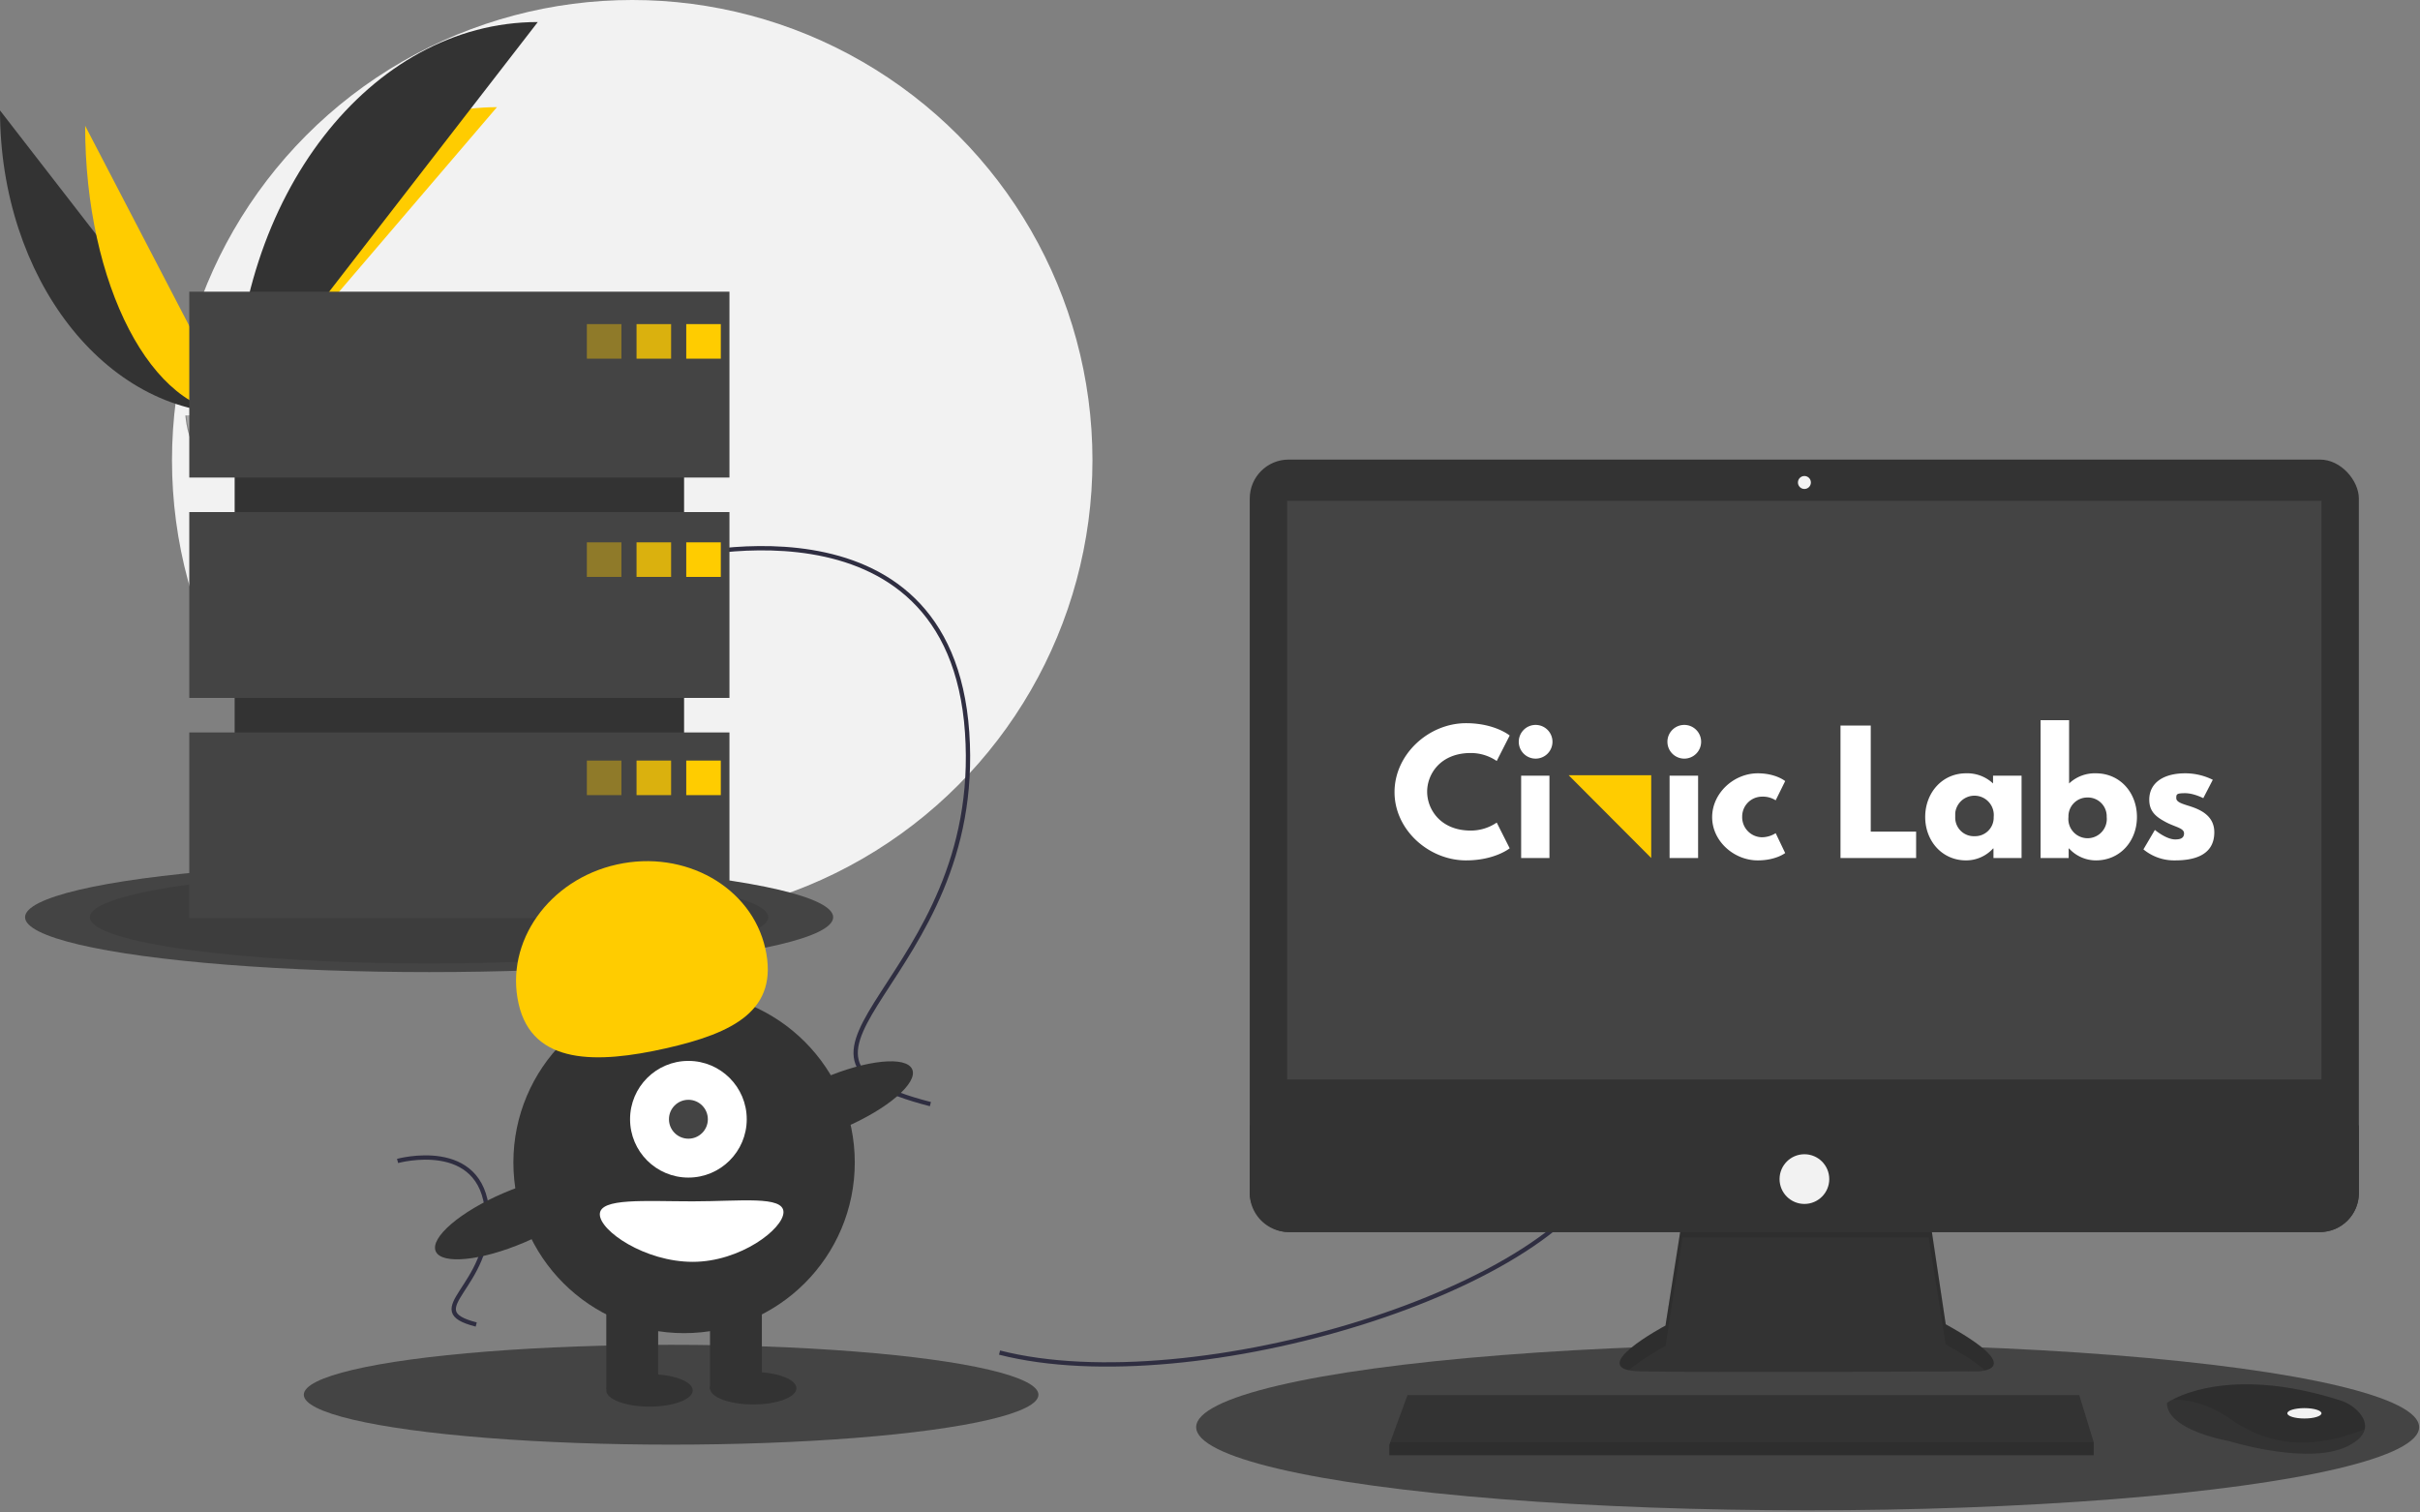 <svg xmlns="http://www.w3.org/2000/svg" viewBox="0 0 1120 700"><rect x="0" y="0" width="1120" height="700" fill="#808080" stroke="none"/><circle cx="292.6" cy="213" r="213" fill="#f2f2f2"/><path d="M.2,51.6c0,77.5,48.6,140.3,108.7,140.3" transform="translate(-0.2 -0.5)" fill="#333"/><path d="M108.9,191.9c0-78.4,54.3-141.8,121.3-141.8M39.6,58.7c0,73.6,31,133.2,69.3,133.2" transform="translate(-0.2 -0.5)" fill="#fc0"/><path d="M108.9,191.9c0-100.2,62.7-181.2,140.2-181.2" transform="translate(-0.2 -0.5)" fill="#333"/><path d="M86,192.8s15.4-.4,20.1-3.7,23.7-7.3,24.9-2,23.1,26.4,5.7,26.5-40.4-2.7-45.1-5.5S86,192.8,86,192.8Z" transform="translate(-0.2 -0.5)" fill="#a8a8a8"/><path d="M137,211.8c-17.4.1-40.4-2.7-45-5.6s-5-9.8-5.5-13.4H86s1,12.5,5.6,15.3,27.7,5.7,45.1,5.5c5,0,6.8-1.8,6.7-4.4-.7,1.6-2.6,2.6-6.4,2.6Z" transform="translate(-0.2 -0.5)" opacity="0.2" style="isolation:isolate"/><ellipse cx="198.6" cy="424.5" rx="187" ry="25.4" fill="#444"/><ellipse cx="198.6" cy="424.5" rx="157" ry="21.4" opacity="0.1" style="isolation:isolate"/><ellipse cx="836.6" cy="660.5" rx="283" ry="38.5" fill="#444"/><ellipse cx="310.6" cy="645.5" rx="170" ry="23.1" fill="#444"/><path d="M462.8,626.5c90,23,263-30,282-90m-435-277s130-36,138,80-107,149-17,172M184.2,537.8s39.1-10.8,41.5,24-32.2,44.8-5.1,51.7" transform="translate(-0.2 -0.5)" fill="none" stroke="#2f2e41" stroke-miterlimit="10" stroke-width="2"/><path d="M778.9,563.7,771,614s-38.8,20.6-11.5,21.2,155.7,0,155.7,0,24.9,0-14.5-21.8l-7.9-52.7Z" transform="translate(-0.2 -0.5)" fill="#333"/><path d="M754,634.7c6.2-5.5,17-11.3,17-11.3l7.9-50.2H892.8l7.9,49.5c9.2,5.1,14.9,9,18.2,12,5.1-1.1,10.6-5.4-18.2-21.4l-7.9-52.7-113.9,3L771,614S738.4,631.3,754,634.7Z" transform="translate(-0.2 -0.5)" opacity="0.1" style="isolation:isolate"/><rect x="578.4" y="212.7" width="513.3" height="357.52" rx="18" fill="#333"/><circle cx="835.1" cy="223.3" r="3" fill="#f2f2f2"/><path d="M1091.9,521.3v31.4a18.1,18.1,0,0,1-18.1,18H596.7a18.1,18.1,0,0,1-18.1-18V521.3ZM969.2,668v6h-326v-4.8l.4-1.2,8-21.8H962.5Zm125.4-6c-.6,2.6-2.8,5.3-7.9,7.8-18.1,9.1-55.1-2.4-55.1-2.4s-28.5-4.9-28.5-17.6a12.8,12.8,0,0,1,2.5-1.5c7.6-4,33-14,77.9.4a19.8,19.8,0,0,1,8.6,5.6C1093.9,656.5,1095.3,659.2,1094.6,662Z" transform="translate(-0.2 -0.5)" fill="#333"/><path d="M1094.6,662c-22.2,8.6-42.1,9.2-62.4-4.9-10.3-7.2-19.6-8.9-26.6-8.8,7.6-4,33-14,77.9.4a19.8,19.8,0,0,1,8.6,5.6C1093.9,656.5,1095.3,659.2,1094.6,662Z" transform="translate(-0.2 -0.5)" opacity="0.1" style="isolation:isolate"/><ellipse cx="1066.5" cy="654.1" rx="7.9" ry="2.4" fill="#f2f2f2"/><circle cx="835.1" cy="545.7" r="11.5" fill="#f2f2f2"/><path d="M969.2,668v6h-326v-4.8l.4-1.2Z" transform="translate(-0.2 -0.5)" opacity="0.1" style="isolation:isolate"/><path d="M108.8,159.5h208v242h-208Z" transform="translate(-0.2 -0.5)" fill="#333"/><path d="M87.8,135.5h250v86H87.8Zm0,102h250v86H87.8Zm0,102h250v86H87.8Z" transform="translate(-0.2 -0.5)" fill="#444"/><path d="M271.8,150.5h16v16h-16Z" transform="translate(-0.2 -0.5)" fill="#fc0" opacity="0.4" style="isolation:isolate"/><path d="M294.8,150.5h16v16h-16Z" transform="translate(-0.2 -0.5)" fill="#fc0" opacity="0.8" style="isolation:isolate"/><path d="M317.8,150.5h16v16h-16Z" transform="translate(-0.2 -0.5)" fill="#fc0"/><path d="M271.8,251.5h16v16h-16Z" transform="translate(-0.2 -0.5)" fill="#fc0" opacity="0.4" style="isolation:isolate"/><path d="M294.8,251.5h16v16h-16Z" transform="translate(-0.2 -0.5)" fill="#fc0" opacity="0.8" style="isolation:isolate"/><path d="M317.8,251.5h16v16h-16Z" transform="translate(-0.2 -0.5)" fill="#fc0"/><path d="M271.8,352.5h16v16h-16Z" transform="translate(-0.2 -0.5)" fill="#fc0" opacity="0.4" style="isolation:isolate"/><path d="M294.8,352.5h16v16h-16Z" transform="translate(-0.2 -0.5)" fill="#fc0" opacity="0.8" style="isolation:isolate"/><path d="M317.8,352.5h16v16h-16Z" transform="translate(-0.2 -0.5)" fill="#fc0"/><circle cx="316.6" cy="538" r="79" fill="#333"/><path d="M280.8,600.5h24v43h-24Zm48,0h24v43h-24Z" transform="translate(-0.2 -0.5)" fill="#333"/><ellipse cx="300.6" cy="643.5" rx="20" ry="7.5" fill="#333"/><ellipse cx="348.6" cy="642.5" rx="20" ry="7.5" fill="#333"/><circle cx="318.6" cy="518" r="27" fill="#fff"/><circle cx="318.6" cy="518" r="9" fill="#444"/><path d="M240.2,465c-6.4-28.5,14-57.4,45.5-64.4S348,411,354.4,439.5s-14.6,39.1-46.1,46.2-61.7,7.9-68.1-20.7Z" transform="translate(-0.2 -0.5)" fill="#fc0"/><ellipse cx="386.1" cy="511" rx="39.5" ry="12.4" transform="translate(-170.3 192.9) rotate(-23.2)" fill="#333"/><ellipse cx="238.2" cy="564.1" rx="39.5" ry="12.4" transform="translate(-203.2 138.9) rotate(-23.2)" fill="#333"/><path d="M362.8,561.5c0,7.7-19.9,23-42,23s-43-14.3-43-22,20.9-6,43-6S362.8,553.8,362.8,561.5Z" transform="translate(-0.2 -0.5)" fill="#fff"/><path d="M595.9,232.3h478.7V500.1H595.9Z" transform="translate(-0.2 -0.5)" fill="#444"/><path d="M692.9,381.2l6,11.9s-6.9,5.6-20.2,5.6c-17.2,0-33.1-14.1-33.1-31.6s15.8-31.9,33.1-31.9c13.3,0,20.2,5.7,20.2,5.7l-6,11.8a21.3,21.3,0,0,0-12-3.7c-14.1,0-20.2,9.8-20.2,17.9s6.1,18,20.2,18A21.3,21.3,0,0,0,692.9,381.2Zm25.8-37.4a7.8,7.8,0,1,1-7.8-7.8A7.8,7.8,0,0,1,718.7,343.8Zm-14.5,53.8h13.1V359.5H704.2Zm83.3-53.8a7.8,7.8,0,1,1-7.8-7.8A7.8,7.8,0,0,1,787.5,343.8Zm-14.6,53.8h13.2V359.5H772.9Zm33.6-19.1a9.3,9.3,0,0,0,9.1,9.5h0a12,12,0,0,0,6.4-1.9l4.4,9.2s-4.3,3.4-12.7,3.4c-11,0-21.1-8.9-21.1-20s10-20.3,21.1-20.3c8.4,0,12.7,3.6,12.7,3.6l-4.4,8.9a11,11,0,0,0-6.4-1.7,9.2,9.2,0,0,0-9.1,9.2Zm59.5,6.9h21v12.2H852V336.3h14Zm44.1-27a17.4,17.4,0,0,1,12.5,4.7v-3.6h13.2v38.1h-13v-4.4h-.2a16.9,16.9,0,0,1-12.5,5.5c-11.1,0-18.9-9-18.9-20.1S899,358.4,910.1,358.4Zm3.9,29.1a8.6,8.6,0,0,0,8.9-8.3v-.6a8.9,8.9,0,1,0-17.8-1.8v1.8a8.6,8.6,0,0,0,8.2,8.9Zm56.2,11.2a16.8,16.8,0,0,1-12.4-5.5h-.2v4.4h-13V333.8h13.2v29.3a17.3,17.3,0,0,1,12.4-4.7c11.2,0,19,9,19,20.2S981.4,398.7,970.2,398.7Zm-3.9-29.1a8.7,8.7,0,0,0-8.8,8.5v.5a8.9,8.9,0,1,0,17.7,0,8.7,8.7,0,0,0-8.3-9Zm58-8.2-4.4,8.5s-4.4-2.3-8.4-2.3-4.1.5-4.1,2.3,2.7,2.6,5.9,3.6c5.1,1.6,11.7,4.4,11.7,12.2,0,11.2-10.4,13-18.1,13a22.3,22.3,0,0,1-14.7-5.1l5.3-9s5.2,4.4,9.4,4.4c1.9,0,4.1-.3,4.1-2.8s-4.1-2.9-8.4-5.2-7.7-4.7-7.7-10.4c0-7.8,6.6-12.2,16.6-12.2a28.6,28.6,0,0,1,12.8,3Z" transform="translate(-0.2 -0.5)" fill="#fff"/><path d="M764.4,397.6l-38.2-38.3h38.2Z" transform="translate(-0.2 -0.5)" fill="#fc0"/></svg>
